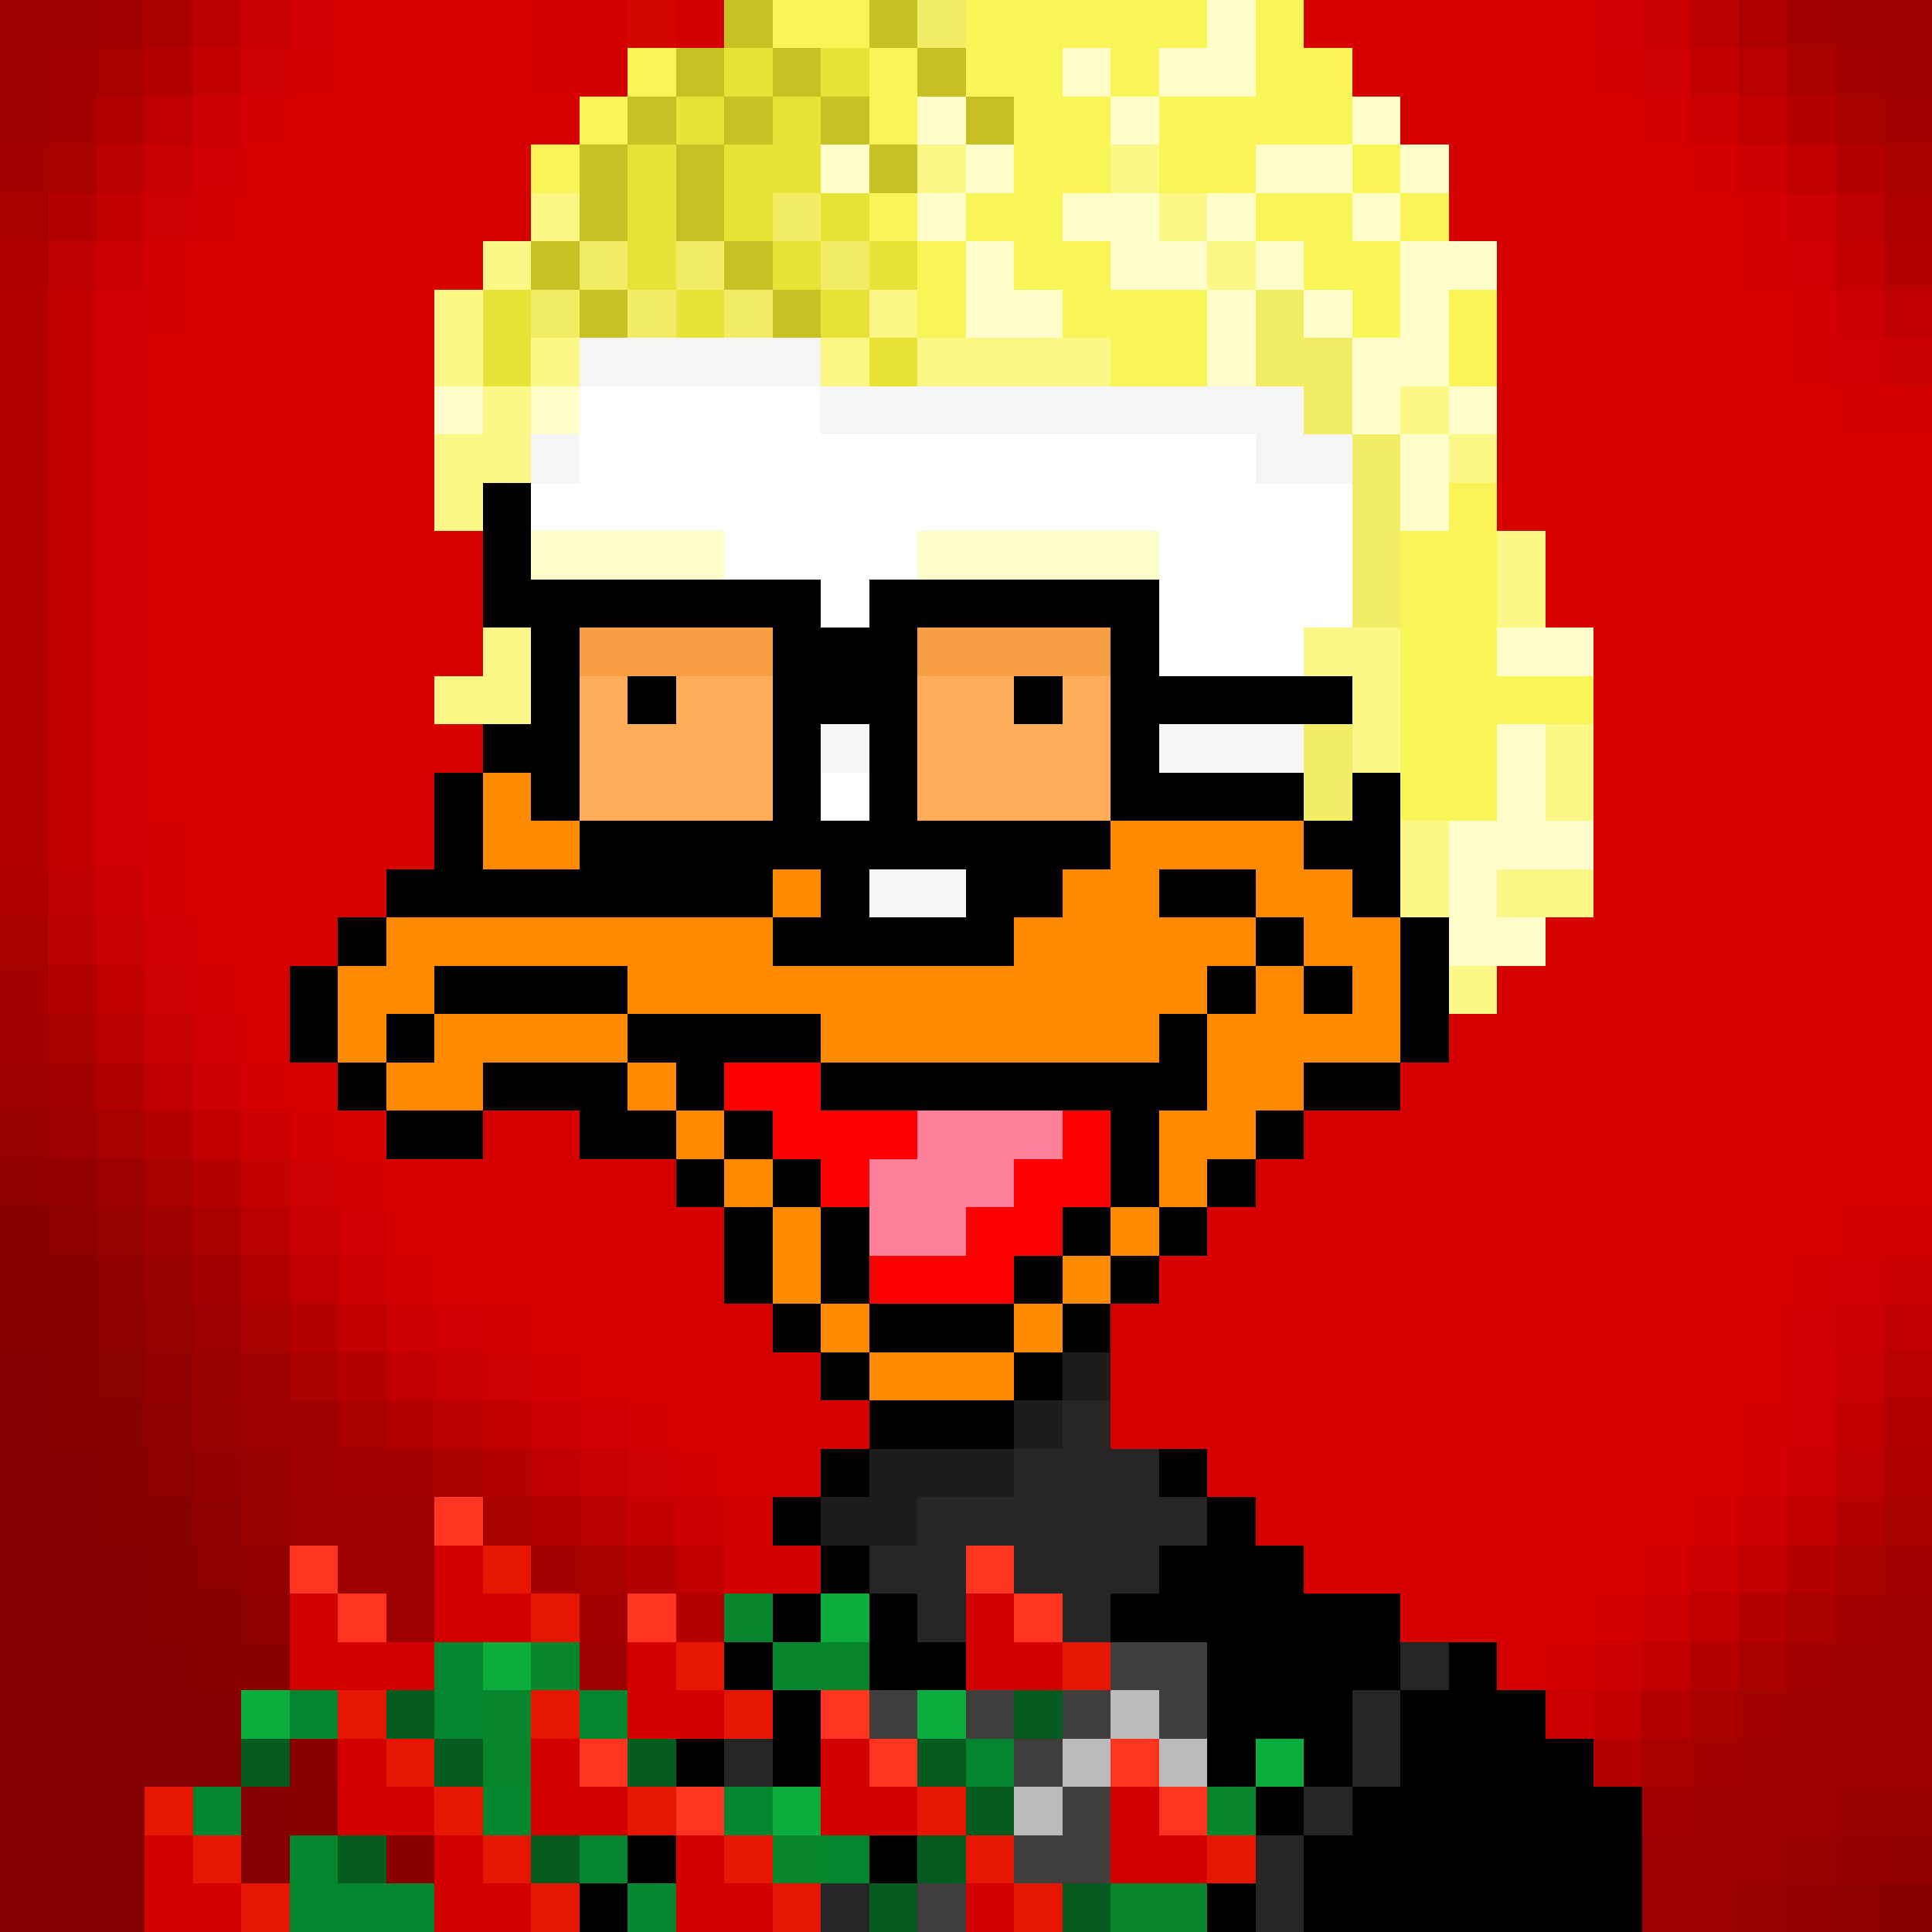 <svg xmlns="http://www.w3.org/2000/svg" viewBox="0 -0.5 40 40" shape-rendering="crispEdges">
<rect x="0" y="-0.5" width="40" height="40" fill="#333333" stroke="none"/>
<path stroke="#9e0000" d="M0 0h1M39 0h1M4 27h1M6 30h1M7 31h1M8 32h1M39 34h1M38 35h2M37 36h2M36 37h1M35 38h1M34 39h1" />
<path stroke="#9f0000" d="M1 0h1M38 0h1M0 1h1M39 1h1M0 2h1M3 25h1M8 31h1M39 33h1M12 34h1M38 34h1M37 35h1M36 36h1M35 37h1M34 38h1" />
<path stroke="#a30000" d="M2 0h1M37 0h1M38 1h1M39 2h1M0 3h1M1 22h1M4 26h1M39 32h1M12 33h1M38 33h1M37 34h1M36 35h1M35 36h1M34 37h1" />
<path stroke="#ab0000" d="M3 0h1M1 3h1M9 30h1M12 32h1" />
<path stroke="#ba0000" d="M4 0h1M2 3h1" />
<path stroke="#ca0000" d="M5 0h1M34 0h1" />
<path stroke="#d20000" d="M6 0h1M33 0h1M37 27h1" />
<path stroke="#d60000" d="M7 0h4M27 0h6M7 1h4M28 1h5M6 2h6M29 2h5M5 3h6M30 3h5M5 4h6M30 4h6M4 5h6M31 5h5M4 6h5M31 6h6M3 7h6M31 7h6M3 8h6M31 8h7M3 9h6M31 9h9M3 10h6M31 10h9M3 11h7M32 11h8M3 12h7M32 12h8M3 13h7M33 13h7M3 14h6M33 14h7M3 15h7M33 15h7M3 16h6M33 16h7M4 17h5M33 17h7M4 18h4M33 18h7M4 19h3M32 19h8M5 20h1M31 20h9M5 21h1M30 21h10M6 22h1M29 22h11M7 23h1M10 23h2M27 23h13M8 24h6M26 24h14M8 25h7M25 25h13M9 26h6M24 26h13M11 27h5M23 27h14M12 28h5M23 28h14M14 29h4M23 29h13M15 30h2M25 30h11M26 31h9M27 32h7M29 33h4M31 34h1" />
<path stroke="#d50000" d="M11 0h1M6 1h1M11 1h2M33 1h1M4 4h1M36 5h1M3 6h1M37 7h1M38 8h1M3 17h1M4 20h1M7 24h1M38 25h1M37 26h1M10 27h1M13 29h1M36 29h1" />
<path stroke="#d40000" d="M12 0h1M14 0h1M5 2h1M34 2h1M35 3h1M36 4h1M3 5h1M37 6h1M39 8h1M3 18h1M5 22h1M6 23h1M39 25h1M8 26h1M11 28h1M14 30h1M36 30h1M35 31h1M34 32h1M33 33h1M32 34h1" />
<path stroke="#d30500" d="M13 0h1" />
<path stroke="#c7c124" d="M15 0h1M14 1h1M16 1h1M13 2h1M15 2h1M17 2h1M12 3h1M14 3h1M18 3h1M12 4h1M14 4h1M11 5h1M15 5h1M12 6h1M16 6h1" />
<path stroke="#faf556" d="M16 0h2M20 0h5M26 0h1M13 1h1M18 1h1M20 1h2M23 1h1M26 1h2M12 2h1M18 2h1M21 2h2M24 2h4M11 3h1M21 3h2M24 3h2M28 3h1M18 4h1M20 4h2M26 4h2M29 4h1M19 5h1M21 5h2M27 5h2M19 6h1M22 6h3M28 6h1M30 6h1M23 7h2M30 7h1M30 10h1M29 11h2M29 12h2M29 13h2M29 14h4M29 15h2M29 16h2" />
<path stroke="#c7c024" d="M18 0h1M19 1h1M20 2h1" />
<path stroke="#f2ed65" d="M19 0h1M16 4h1M12 5h1M14 5h1M17 5h1M11 6h1M13 6h1M15 6h1M26 6h1M26 7h2M27 8h1M28 9h1M28 10h1M28 11h1M28 12h1M27 15h1M27 16h1" />
<path stroke="#fffecb" d="M25 0h1M22 1h1M24 1h2M19 2h1M23 2h1M28 2h1M17 3h1M20 3h1M26 3h2M29 3h1M19 4h1M22 4h2M25 4h1M28 4h1M20 5h1M23 5h1M26 5h1M29 5h2M20 6h2M25 6h1M27 6h1M29 6h1M25 7h1M28 7h2M9 8h1M11 8h1M28 8h1M30 8h1M29 9h1M29 10h1M11 11h4M19 11h5M31 13h2M31 15h1M31 16h1M30 17h3M30 18h1M30 19h2" />
<path stroke="#bb0000" d="M35 0h1" />
<path stroke="#ad0000" d="M36 0h1" />
<path stroke="#a20000" d="M1 1h1M0 21h1M7 30h1" />
<path stroke="#a80000" d="M2 1h1M39 3h1M0 4h1M3 24h1M7 29h1M10 31h1" />
<path stroke="#b40000" d="M3 1h1M38 3h1M1 4h1M6 27h1M7 28h1M10 30h1M38 31h1M14 33h1M33 36h1" />
<path stroke="#c40000" d="M4 1h1M35 1h1M2 4h1M1 6h1M1 17h1M5 24h1M38 29h1M13 31h1" />
<path stroke="#cf0000" d="M5 1h1M34 1h1M3 4h1M6 24h1M10 28h1M13 30h1" />
<path stroke="#e9e338" d="M15 1h1M17 1h1M14 2h1M16 2h1M13 3h1M15 3h2M13 4h1M15 4h1M17 4h1M13 5h1M16 5h1M18 5h1M10 6h1M14 6h1M17 6h1M10 7h1M18 7h1" />
<path stroke="#b70000" d="M36 1h1M39 28h1" />
<path stroke="#aa0000" d="M37 1h1M4 25h1M37 33h1M36 34h1M35 35h1" />
<path stroke="#a50000" d="M1 2h1M0 20h1M8 30h1M11 32h1" />
<path stroke="#b00000" d="M2 2h1M1 20h1M5 26h1M8 29h1M11 31h1" />
<path stroke="#c00000" d="M3 2h1M39 6h1M3 22h1M6 26h1M39 27h1M8 28h1M11 30h1" />
<path stroke="#cc0000" d="M4 2h1M37 4h1M2 5h1M38 6h1M4 22h1M7 26h1M8 27h1M38 27h1M11 29h1M37 30h1M32 35h1" />
<path stroke="#cd0000" d="M35 2h1M36 3h1M2 18h1M5 23h1M14 31h1M36 31h1M35 32h1M34 33h1M33 34h1" />
<path stroke="#c30000" d="M36 2h1M37 3h1M10 29h1M14 32h1M36 32h1M35 33h1M34 34h1" />
<path stroke="#b50000" d="M37 2h1M39 5h1M4 24h1M13 32h1M37 32h1M36 33h1M35 34h1M34 35h1" />
<path stroke="#a90000" d="M38 2h1M0 19h1M1 21h1M6 28h1M38 32h1M34 36h1" />
<path stroke="#c80000" d="M3 3h1M6 25h1M9 28h1M12 30h1" />
<path stroke="#d10000" d="M4 3h1M2 7h1M2 8h1M2 9h1M2 10h1M2 11h1M2 12h1M2 13h1M2 14h1M2 15h1M2 16h1M3 19h1M4 21h1M7 25h1M9 27h1M37 28h1M12 29h1" />
<path stroke="#fbf888" d="M19 3h1M23 3h1M11 4h1M24 4h1M10 5h1M25 5h1M9 6h1M18 6h1M9 7h1M11 7h1M17 7h1M19 7h4M10 8h1M29 8h1M9 9h2M30 9h1M9 10h1M31 11h1M31 12h1M10 13h1M27 13h2M9 14h2M28 14h1M28 15h1M32 15h1M32 16h1M29 17h1M29 18h1M31 18h2M30 20h1" />
<path stroke="#bf0000" d="M38 4h1M1 5h1M1 18h1M38 30h1" />
<path stroke="#af0000" d="M39 4h1M2 22h1" />
<path stroke="#ae0000" d="M0 5h1M0 18h1M39 30h1" />
<path stroke="#fffeca" d="M24 5h1" />
<path stroke="#d00000" d="M37 5h1M2 6h1M38 7h1M2 17h1M38 26h1M37 29h1" />
<path stroke="#c50000" d="M38 5h1M1 7h1M1 8h1M1 9h1M1 10h1M1 11h1M1 12h1M1 13h1M1 14h1M1 15h1M1 16h1" />
<path stroke="#b10000" d="M0 6h1M0 17h1" />
<path stroke="#b20000" d="M0 7h1M0 8h1M0 9h1M0 10h1M0 11h1M0 12h1M0 13h1M0 14h1M0 15h1M0 16h1M39 29h1" />
<path stroke="#f6f5f5" d="M12 7h5M17 8h10M11 9h1M26 9h2M17 15h1M24 15h3M18 18h2" />
<path stroke="#cb0000" d="M39 7h1M39 26h1" />
<path stroke="#ffffff" d="M12 8h5M12 9h14M11 10h17M15 11h4M24 11h4M17 12h1M24 12h4M24 13h3M17 16h1" />
<path stroke="#000000" d="M10 10h1M10 11h1M10 12h7M18 12h6M11 13h1M16 13h3M23 13h1M11 14h1M13 14h1M16 14h3M21 14h1M23 14h5M10 15h2M16 15h1M18 15h1M23 15h1M9 16h1M11 16h1M16 16h1M18 16h1M23 16h4M28 16h1M9 17h1M12 17h11M27 17h2M8 18h8M17 18h1M20 18h2M24 18h2M28 18h1M7 19h1M16 19h5M26 19h1M29 19h1M6 20h1M9 20h4M25 20h1M27 20h1M29 20h1M6 21h1M8 21h1M13 21h4M24 21h1M29 21h1M7 22h1M10 22h3M14 22h1M17 22h8M27 22h2M8 23h2M12 23h2M15 23h1M23 23h1M26 23h1M14 24h1M16 24h1M23 24h1M25 24h1M15 25h1M17 25h1M22 25h1M24 25h1M15 26h1M17 26h1M21 26h1M23 26h1M16 27h1M18 27h3M22 27h1M17 28h1M21 28h1M18 29h3M17 30h1M24 30h1M16 31h1M25 31h1M17 32h1M24 32h3M16 33h1M18 33h1M23 33h6M15 34h1M18 34h2M25 34h4M30 34h1M16 35h1M25 35h3M29 35h3M14 36h1M16 36h1M25 36h1M27 36h1M29 36h4M26 37h1M28 37h6M13 38h1M18 38h1M27 38h7M12 39h1M25 39h1M27 39h7" />
<path stroke="#f89e42" d="M12 13h4M19 13h4" />
<path stroke="#ffad59" d="M12 14h1M14 14h2M19 14h2M22 14h1M12 15h4M19 15h4M12 16h4M19 16h4" />
<path stroke="#ff8a00" d="M10 16h1M10 17h2M23 17h4M16 18h1M22 18h2M26 18h2M8 19h8M21 19h5M27 19h2M7 20h2M13 20h12M26 20h1M28 20h1M7 21h1M9 21h4M17 21h7M25 21h4M8 22h2M13 22h1M25 22h2M14 23h1M24 23h2M15 24h1M24 24h1M16 25h1M23 25h1M16 26h1M22 26h1M17 27h1M21 27h1M18 28h3" />
<path stroke="#b80000" d="M1 19h1M2 21h1" />
<path stroke="#c70000" d="M2 19h1M3 21h1M38 28h1" />
<path stroke="#c10000" d="M2 20h1" />
<path stroke="#ce0000" d="M3 20h1" />
<path stroke="#9d0000" d="M0 22h1M5 29h1M7 32h1M8 33h1M39 36h1M35 39h1" />
<path stroke="#ff0000" d="M15 22h2M16 23h3M22 23h1M17 24h1M21 24h2M20 25h2M18 26h3" />
<path stroke="#970000" d="M0 23h1" />
<path stroke="#9c0000" d="M1 23h1M2 24h1M6 31h1M37 37h1M36 38h1" />
<path stroke="#a60000" d="M2 23h1" />
<path stroke="#b30000" d="M3 23h1" />
<path stroke="#c20000" d="M4 23h1M7 27h1M37 31h1M33 35h1" />
<path stroke="#fc809a" d="M19 23h3M18 24h3M18 25h2" />
<path stroke="#900000" d="M0 24h1M3 29h1M4 31h1" />
<path stroke="#940000" d="M1 24h1M4 30h1M38 38h1" />
<path stroke="#890000" d="M0 25h1M1 26h1M2 29h1M3 31h1M4 33h1M6 36h1M8 38h1M39 39h1" />
<path stroke="#8e0000" d="M1 25h1M2 27h1M38 39h1" />
<path stroke="#950000" d="M2 25h1" />
<path stroke="#b90000" d="M5 25h1M9 29h1M12 31h1" />
<path stroke="#860000" d="M0 26h1M0 27h1M1 29h1M2 31h1M3 33h1M6 37h1" />
<path stroke="#910000" d="M2 26h1M39 38h1" />
<path stroke="#9a0000" d="M3 26h1" />
<path stroke="#880000" d="M1 27h1" />
<path stroke="#960000" d="M3 27h1" />
<path stroke="#a70000" d="M5 27h1M39 31h1" />
<path stroke="#850000" d="M0 28h1M0 29h1M0 30h2M0 31h2M0 32h3M0 33h3M0 34h4M0 35h5M0 36h5M0 37h3M5 37h1M0 38h3M5 38h1M0 39h3" />
<path stroke="#870000" d="M1 28h1M2 30h1M3 32h1M4 34h1" />
<path stroke="#8b0000" d="M2 28h1" />
<path stroke="#930000" d="M3 28h1M5 32h1M37 39h1" />
<path stroke="#9b0000" d="M4 28h1M5 30h1M38 37h1" />
<path stroke="#a10000" d="M5 28h1M6 29h1" />
<path stroke="#1e1d1d" d="M22 28h1M21 29h1M18 30h3M17 31h2" />
<path stroke="#980000" d="M4 29h1M5 31h1" />
<path stroke="#272626" d="M22 29h1M21 30h3M19 31h6M18 32h2M21 32h3M19 33h1M22 33h1M29 34h1M28 35h1M15 36h1M28 36h1M27 37h1M26 38h1M17 39h1M26 39h1" />
<path stroke="#8c0000" d="M3 30h1M4 32h1" />
<path stroke="#ff3420" d="M9 31h1M6 32h1M20 32h1M7 33h1M13 33h1M21 33h1M17 35h1M12 36h1M18 36h1M23 36h1M14 37h1M24 37h1" />
<path stroke="#d30000" d="M15 31h1M9 32h1M15 32h2M6 33h1M9 33h2M20 33h1M6 34h3M13 34h1M20 34h2M13 35h2M7 36h1M11 36h1M17 36h1M7 37h2M11 37h2M17 37h2M23 37h1M3 38h1M9 38h1M14 38h1M23 38h2M3 39h2M9 39h2M14 39h2M20 39h1" />
<path stroke="#e61602" d="M10 32h1M11 33h1M14 34h1M22 34h1M7 35h1M11 35h1M15 35h1M8 36h1M3 37h1M9 37h1M13 37h1M19 37h1M4 38h1M10 38h1M15 38h1M20 38h1M25 38h1M5 39h1M11 39h1M16 39h1M21 39h1" />
<path stroke="#8f0000" d="M5 33h1" />
<path stroke="#06852d" d="M15 33h1M11 34h1M16 34h2M10 35h1M10 36h1M25 37h1M16 38h1M23 39h2" />
<path stroke="#0aad3d" d="M17 33h1M10 34h1M5 35h1M19 35h1M26 36h1M16 37h1" />
<path stroke="#8a0000" d="M5 34h1" />
<path stroke="#06852f" d="M9 34h1M6 35h1M9 35h1M12 35h1M20 36h1M4 37h1M10 37h1M15 37h1M6 38h1M12 38h1M17 38h1M6 39h3M13 39h1" />
<path stroke="#3f3e3d" d="M23 34h2M18 35h1M20 35h1M22 35h1M24 35h1M21 36h1M22 37h1M21 38h2M19 39h1" />
<path stroke="#065b20" d="M8 35h1M21 35h1M5 36h1M9 36h1M13 36h1M19 36h1M20 37h1M7 38h1M11 38h1M19 38h1M18 39h1M22 39h1" />
<path stroke="#bbbbbb" d="M23 35h1M22 36h1M24 36h1M21 37h1" />
<path stroke="#990000" d="M39 37h1M37 38h1M36 39h1" />
</svg>